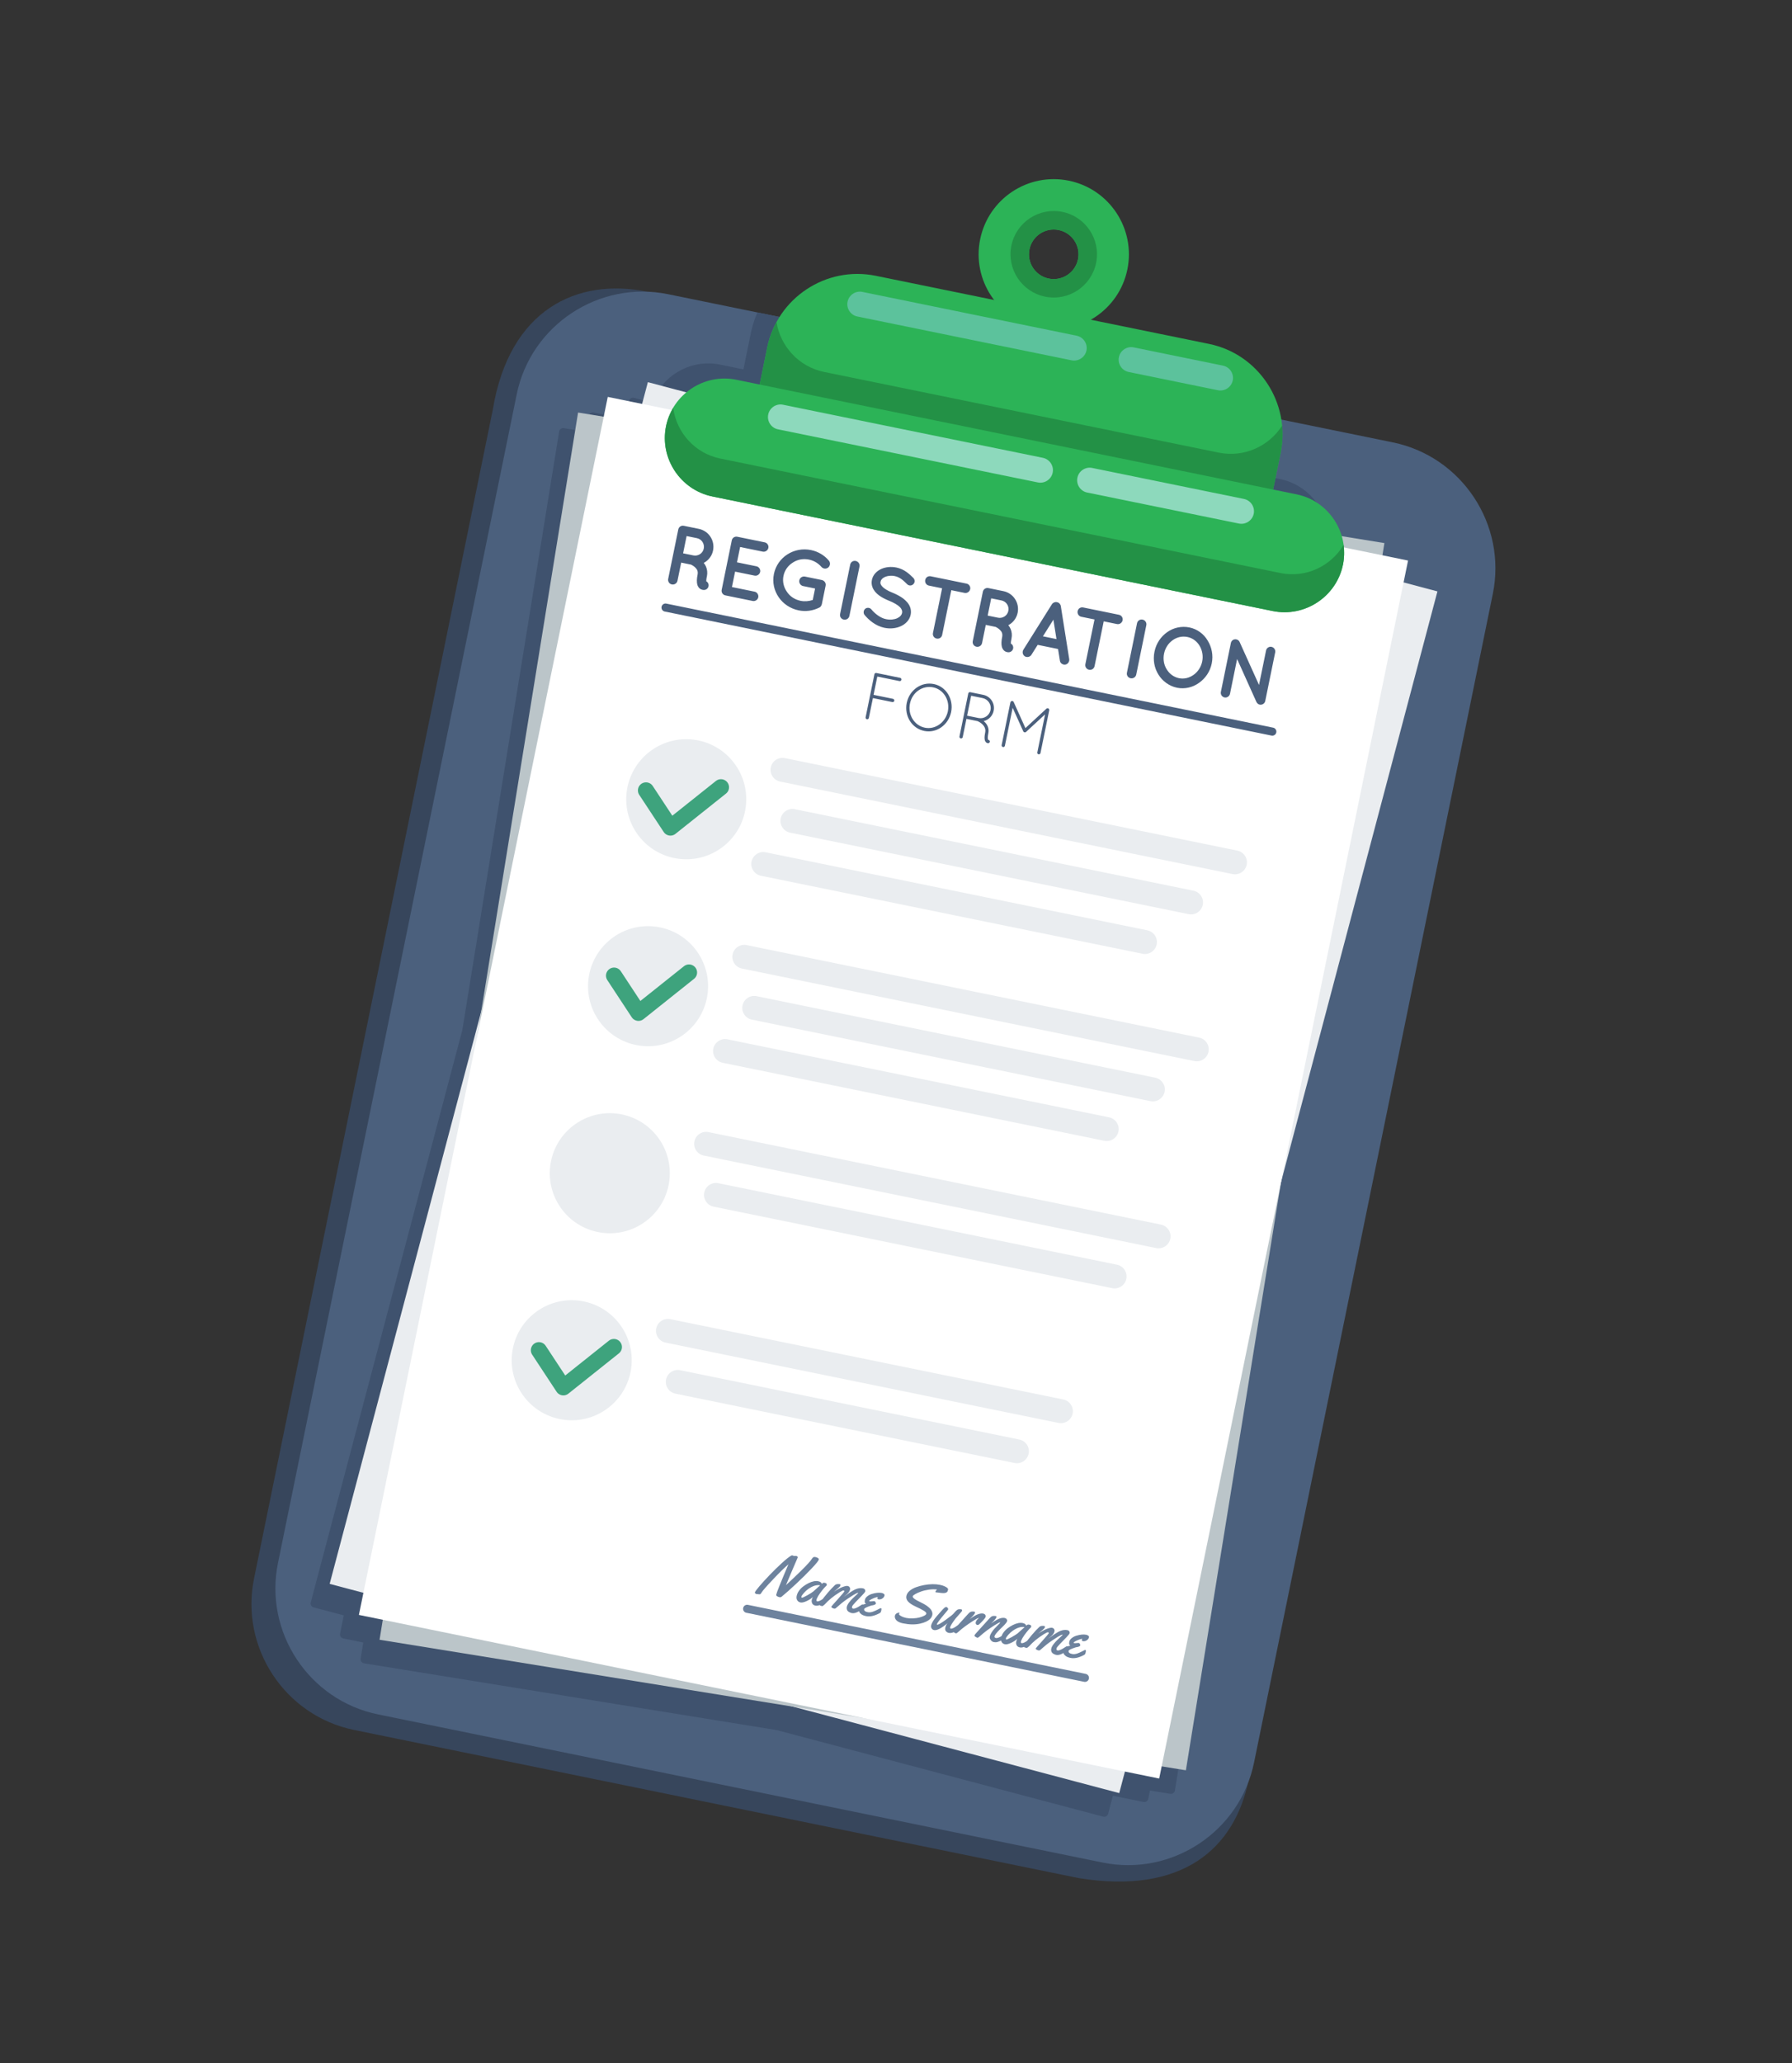 <svg width="391" height="450" viewBox="0 0 391 450" fill="none" xmlns="http://www.w3.org/2000/svg">
<rect x="0" y="0" width="391" height="450" fill="#333333" stroke="none"/>
<g clip-path="url(#clip0)">
<path d="M235.366 409.638L77.259 377.323C62.164 374.239 52.342 359.364 55.431 344.281L107.519 89.392C111.125 67.369 126.062 60.535 141.157 63.619L298.679 99.874C313.774 102.958 323.595 117.833 320.506 132.916L272.471 388.14C269.387 403.235 258.008 413.288 235.366 409.638Z" fill="#37465C"/>
<path d="M240.591 406.245L82.485 373.93C67.39 370.846 57.568 355.972 60.657 340.888L112.744 85.999C115.829 70.904 130.703 61.082 145.786 64.171L303.893 96.486C318.988 99.57 328.81 114.445 325.721 129.528L273.629 384.406C270.553 399.504 255.678 409.326 240.591 406.245Z" fill="#4B607D"/>
<path d="M276.751 130.231C279.762 130.225 282.634 129.163 284.898 127.329C285.551 126.806 286.143 126.22 286.691 125.578C287.231 124.933 287.713 124.244 288.123 123.498C288.742 122.381 289.199 121.149 289.468 119.84C289.553 119.447 289.61 119.051 289.648 118.657C289.672 118.458 289.68 118.252 289.689 118.045C289.7 117.879 289.714 117.704 289.717 117.534C289.724 117.26 289.72 116.992 289.707 116.72C289.701 116.642 289.695 116.563 289.698 116.488C289.357 110.76 285.219 105.704 279.351 104.502L274.245 103.46L275.901 95.368C275.989 94.919 276.063 94.483 276.121 94.04C276.136 93.932 276.149 93.832 276.164 93.725C276.218 93.29 276.261 92.86 276.276 92.428C276.279 92.42 276.279 92.42 276.275 92.408C276.3 91.952 276.3 91.485 276.294 91.035C276.293 90.968 276.288 90.909 276.287 90.842C276.287 90.842 276.287 90.842 276.29 90.834L165.284 68.153C165.284 68.153 165.284 68.153 165.28 68.161C165.257 68.218 165.222 68.28 165.199 68.337C165.009 68.755 164.835 69.179 164.678 69.609C164.675 69.618 164.675 69.618 164.671 69.626C164.524 70.032 164.393 70.445 164.27 70.861C164.238 70.962 164.215 71.067 164.183 71.168C164.065 71.596 163.952 72.035 163.866 72.476L162.211 80.568L157.106 79.525C151.23 78.32 145.439 81.348 142.878 86.489C142.84 86.559 142.81 86.632 142.771 86.702C142.652 86.948 142.543 87.19 142.44 87.442C142.376 87.597 142.318 87.764 142.263 87.922C142.194 88.113 142.125 88.304 142.065 88.498C141.947 88.879 141.849 89.257 141.764 89.651C141.317 91.838 141.453 94.017 142.07 96.022C143.054 99.224 145.254 101.991 148.235 103.639C149.353 104.259 150.585 104.715 151.893 104.984L274.135 129.969C275.014 130.148 275.885 130.229 276.751 130.231Z" fill="#3F526E"/>
<path d="M256.353 390.531L277.071 262.478L277.148 262.081L311.212 133.501C311.274 133.279 311.24 133.037 311.122 132.836C311.004 132.635 310.815 132.492 310.585 132.426L303.997 130.681L304.807 126.7C304.906 126.226 304.594 125.756 304.12 125.657L299.36 124.68L299.658 122.859C299.695 122.627 299.638 122.394 299.506 122.207C299.373 122.019 299.166 121.896 298.929 121.847L234.545 111.432L220.698 108.601L138.323 86.776C137.851 86.65 137.374 86.931 137.248 87.403L136.212 91.33L129.533 89.967C129.305 89.921 129.067 89.967 128.871 90.096C128.676 90.225 128.536 90.425 128.49 90.654L127.774 94.15L123.013 93.382C122.781 93.344 122.548 93.401 122.357 93.542C122.166 93.683 122.035 93.887 122.001 94.111L100.878 224.664L67.799 349.515C67.672 349.987 67.958 350.475 68.425 350.59L75.014 352.335L74.203 356.316C74.104 356.79 74.408 357.257 74.89 357.359L79.257 358.251L78.689 361.779C78.625 362.191 78.856 362.581 79.222 362.731C79.288 362.758 79.348 362.773 79.42 362.783L169.468 377.352L240.71 396.23C241.182 396.356 241.659 396.075 241.785 395.604L242.825 391.668L249.503 393.031C249.977 393.13 250.444 392.826 250.546 392.344L250.916 390.534L255.353 391.255C255.825 391.334 256.274 391.004 256.353 390.531Z" fill="#3F526E"/>
<path d="M313.637 128.99L141.358 83.355L71.928 345.461L244.207 391.096L313.637 128.99Z" fill="#EAEDF0"/>
<path d="M302.066 118.452L126.132 89.981L82.816 357.648L258.75 386.119L302.066 118.452Z" fill="#BBC5C9"/>
<path d="M307.226 122.261L132.61 86.569L78.308 352.23L252.923 387.922L307.226 122.261Z" fill="white"/>
<path d="M148.09 187.314C155.264 188.221 161.816 183.141 162.723 175.966C163.631 168.791 158.55 162.24 151.375 161.332C144.201 160.425 137.649 165.506 136.742 172.68C135.834 179.855 140.915 186.406 148.09 187.314Z" fill="#EAEDF0"/>
<path d="M259.356 199.385L172.374 181.606C170.969 181.316 170.05 179.931 170.34 178.526C170.629 177.121 172.014 176.203 173.419 176.492L260.401 194.272C261.806 194.561 262.725 195.946 262.435 197.351C262.146 198.756 260.761 199.674 259.356 199.385Z" fill="#EAEDF0"/>
<path d="M268.942 190.645L170.212 170.466C168.807 170.177 167.888 168.792 168.178 167.387C168.467 165.982 169.852 165.064 171.257 165.353L269.987 185.532C271.392 185.821 272.31 187.207 272.021 188.611C271.732 190.016 270.346 190.935 268.942 190.645Z" fill="#EAEDF0"/>
<path d="M249.298 208.026L166.012 191.008C164.607 190.718 163.689 189.333 163.978 187.928C164.268 186.523 165.653 185.605 167.058 185.895L250.343 202.913C251.748 203.202 252.667 204.588 252.377 205.992C252.084 207.406 250.703 208.316 249.298 208.026Z" fill="#EAEDF0"/>
<path d="M139.757 228.09C146.931 228.998 153.483 223.918 154.391 216.744C155.299 209.57 150.219 203.018 143.045 202.11C135.871 201.202 129.319 206.281 128.411 213.456C127.503 220.63 132.582 227.182 139.757 228.09Z" fill="#EAEDF0"/>
<path d="M251.023 240.171L164.041 222.391C162.636 222.102 161.717 220.717 162.007 219.312C162.296 217.907 163.681 216.989 165.086 217.278L252.068 235.058C253.473 235.347 254.392 236.732 254.102 238.137C253.813 239.542 252.428 240.46 251.023 240.171Z" fill="#EAEDF0"/>
<path d="M260.608 231.431L161.878 211.252C160.473 210.963 159.554 209.577 159.844 208.173C160.133 206.768 161.518 205.849 162.923 206.139L261.653 226.318C263.058 226.607 263.977 227.992 263.687 229.397C263.398 230.802 262.013 231.721 260.608 231.431Z" fill="#EAEDF0"/>
<path d="M240.96 248.82L157.674 231.802C156.269 231.512 155.351 230.127 155.641 228.722C155.93 227.317 157.315 226.399 158.72 226.688L242.005 243.707C243.41 243.996 244.329 245.381 244.039 246.786C243.75 248.191 242.368 249.101 240.96 248.82Z" fill="#EAEDF0"/>
<path d="M130.229 268.678C137.29 270.238 144.279 265.779 145.84 258.717C147.4 251.656 142.94 244.667 135.879 243.107C128.818 241.546 121.829 246.006 120.269 253.067C118.708 260.128 123.168 267.117 130.229 268.678Z" fill="#EAEDF0"/>
<path d="M242.676 280.961L155.694 263.182C154.289 262.893 153.371 261.507 153.66 260.103C153.949 258.698 155.335 257.779 156.739 258.069L243.722 275.848C245.127 276.138 246.045 277.523 245.756 278.928C245.474 280.336 244.093 281.246 242.676 280.961Z" fill="#EAEDF0"/>
<path d="M252.274 272.217L153.544 252.038C152.139 251.748 151.22 250.363 151.51 248.958C151.799 247.554 153.184 246.635 154.589 246.925L253.319 267.104C254.724 267.393 255.643 268.778 255.353 270.183C255.064 271.588 253.679 272.506 252.274 272.217Z" fill="#EAEDF0"/>
<path d="M121.827 309.448C128.877 311.058 135.898 306.649 137.508 299.599C139.119 292.548 134.709 285.528 127.659 283.917C120.609 282.307 113.588 286.716 111.978 293.767C110.367 300.817 114.777 307.837 121.827 309.448Z" fill="#EAEDF0"/>
<path d="M221.365 319.092L147.359 303.968C145.954 303.678 145.035 302.293 145.325 300.888C145.614 299.483 146.999 298.565 148.404 298.855L222.41 313.979C223.815 314.269 224.734 315.654 224.444 317.059C224.155 318.464 222.77 319.382 221.365 319.092Z" fill="#EAEDF0"/>
<path d="M230.959 310.356L145.213 292.835C143.808 292.546 142.89 291.161 143.179 289.756C143.469 288.351 144.854 287.432 146.259 287.722L232.005 305.243C233.409 305.532 234.328 306.917 234.038 308.322C233.749 309.727 232.364 310.645 230.959 310.356Z" fill="#EAEDF0"/>
<path d="M233.205 39.408C224.331 37.594 215.677 43.316 213.863 52.19C212.049 61.064 217.771 69.719 226.645 71.532C235.519 73.346 244.174 67.624 245.987 58.75C247.793 49.873 242.071 41.218 233.205 39.408ZM228.834 60.765C225.908 60.167 224.021 57.31 224.619 54.384C225.217 51.458 228.074 49.571 231 50.169C233.926 50.767 235.813 53.624 235.215 56.55C234.617 59.476 231.76 61.362 228.834 60.765Z" fill="#2CB357"/>
<path d="M231.809 46.215C226.704 45.173 221.719 48.465 220.677 53.57C219.635 58.675 222.926 63.66 228.031 64.702C233.137 65.744 238.121 62.452 239.163 57.347C240.206 52.242 236.914 47.258 231.809 46.215ZM228.834 60.765C225.908 60.167 224.021 57.309 224.619 54.384C225.217 51.458 228.074 49.571 231 50.169C233.926 50.767 235.812 53.624 235.215 56.55C234.617 59.476 231.76 61.362 228.834 60.765Z" fill="#239146"/>
<path d="M260.204 126.809L174.073 109.207C166.948 107.747 162.315 100.738 163.766 93.61L167.407 75.782C169.613 64.974 180.259 57.944 191.067 60.15L263.801 75.011C274.609 77.216 281.639 87.863 279.433 98.671L275.797 116.511C274.341 123.627 267.32 128.265 260.204 126.809Z" fill="#2CB357"/>
<path d="M265.938 98.727L179.815 81.127C174.296 80.002 170.289 75.534 169.426 70.267C168.506 71.957 167.815 73.807 167.412 75.794L163.77 93.622C162.311 100.746 166.953 107.759 174.077 109.218L260.2 126.817C267.325 128.277 274.337 123.635 275.797 116.511L279.438 98.683C279.838 96.704 279.931 94.733 279.755 92.814C276.901 97.32 271.456 99.852 265.938 98.727Z" fill="#239146"/>
<path d="M277.695 133.274L155.453 108.289C148.45 106.86 143.896 99.959 145.324 92.955C146.753 85.952 153.654 81.398 160.658 82.826L282.896 107.82C289.899 109.249 294.454 116.149 293.025 123.153C291.591 130.145 284.69 134.699 277.695 133.274Z" fill="#2CB357"/>
<path d="M226.451 105.224L169.751 93.642C168.274 93.342 167.311 91.881 167.619 90.408C167.919 88.931 169.379 87.967 170.853 88.275L227.552 99.858C229.029 100.158 229.993 101.618 229.685 103.092C229.385 104.569 227.927 105.524 226.451 105.224Z" fill="#8DD9BC"/>
<path d="M270.319 114.192L237.212 107.429C235.735 107.13 234.771 105.669 235.079 104.195C235.379 102.719 236.84 101.755 238.313 102.063L271.421 108.826C272.898 109.126 273.861 110.586 273.553 112.06C273.245 113.533 271.796 114.492 270.319 114.192Z" fill="#8DD9BC"/>
<path d="M233.819 78.591L187.069 69.034C185.592 68.734 184.628 67.274 184.936 65.8C185.236 64.323 186.697 63.36 188.17 63.668L234.921 73.225C236.397 73.525 237.361 74.986 237.053 76.459C236.748 77.924 235.296 78.891 233.819 78.591Z" fill="#5CC29C"/>
<path d="M265.739 85.116L246.269 81.136C244.792 80.836 243.829 79.375 244.137 77.902C244.437 76.425 245.897 75.461 247.371 75.769L266.841 79.749C268.318 80.049 269.281 81.51 268.973 82.983C268.669 84.449 267.216 85.415 265.739 85.116Z" fill="#5CC29C"/>
<path d="M293.156 118.855C290.406 123.481 284.934 126.125 279.383 124.986L157.147 100.013C151.596 98.874 147.592 94.302 146.882 88.965C146.167 90.177 145.623 91.506 145.325 92.955C143.896 99.959 148.454 106.852 155.454 108.289L277.695 133.274C284.699 134.703 291.592 130.145 293.029 123.145C293.318 121.692 293.345 120.256 293.156 118.855Z" fill="#239146"/>
<path d="M154.097 126.779C154.098 126.589 154.114 126.23 154.245 125.686C154.401 124.919 154.302 124.194 154.045 123.59C153.918 123.278 153.744 123.014 153.544 122.783C154.57 122.232 155.335 121.284 155.581 120.078C156.025 117.904 154.648 115.796 152.474 115.351L149.222 114.686C149.204 114.683 149.204 114.683 149.204 114.683C148.638 114.567 148.11 114.916 147.994 115.482L145.791 126.261C145.679 126.809 146.024 127.355 146.59 127.471C147.157 127.587 147.707 127.224 147.819 126.675L148.629 122.711L150.785 123.152C150.942 123.222 151.387 123.465 151.718 123.799C151.908 123.99 152.089 124.218 152.158 124.441C152.245 124.668 152.269 124.921 152.217 125.272C152.011 126.276 152.005 126.96 152.152 127.542C152.246 127.828 152.398 128.106 152.606 128.301C152.828 128.518 153.095 128.61 153.278 128.648C153.296 128.652 153.296 128.652 153.296 128.652C153.478 128.689 153.632 128.682 153.709 128.679C154.276 128.604 154.684 128.098 154.61 127.531C154.564 127.198 154.371 126.93 154.097 126.779ZM151.291 121.142L149.043 120.683L149.813 116.92L152.06 117.379C153.101 117.592 153.77 118.604 153.553 119.664C153.344 120.687 152.332 121.355 151.291 121.142ZM158.264 129.857L158.286 129.843C158.286 129.843 158.282 129.861 158.319 129.869L164.238 131.079C164.768 131.187 165.336 130.827 165.448 130.279C165.564 129.713 165.183 129.159 164.653 129.051L159.702 128.039L160.389 124.677L164.646 125.547C165.194 125.659 165.744 125.296 165.86 124.729C165.968 124.2 165.608 123.631 165.06 123.519L160.803 122.649L161.487 119.306L166.438 120.318C166.968 120.426 167.536 120.067 167.652 119.5C167.767 118.934 167.382 118.398 166.852 118.29L160.933 117.08C160.896 117.073 160.896 117.073 160.896 117.073L160.878 117.069C160.312 116.953 159.784 117.302 159.668 117.868L157.465 128.647C157.353 129.195 157.698 129.742 158.264 129.857ZM174.264 133.128C175.817 133.445 177.368 133.21 178.702 132.55C178.911 132.46 179.051 132.336 179.139 132.183L179.143 132.165C179.169 132.132 179.172 132.114 179.198 132.081C179.239 131.975 179.29 131.909 179.316 131.781L180.142 127.744C180.261 127.159 179.876 126.624 179.291 126.504C179.291 126.504 179.291 126.504 179.273 126.501C179.273 126.501 179.273 126.501 179.255 126.497L175.656 125.761C175.089 125.645 174.525 125.987 174.405 126.571C174.289 127.138 174.667 127.71 175.234 127.826L177.846 128.36L177.334 130.862C176.518 131.133 175.603 131.232 174.69 131.045C173.374 130.776 172.324 130.048 171.674 129.039C170.983 128.042 170.699 126.823 170.946 125.617C171.2 124.375 171.939 123.365 172.966 122.718C173.96 122.046 175.212 121.788 176.527 122.057C177.623 122.281 178.549 122.87 179.212 123.633C179.594 124.092 180.288 124.139 180.725 123.771C181.166 123.385 181.231 122.695 180.827 122.25C179.877 121.124 178.506 120.291 176.953 119.974C173.244 119.216 169.614 121.519 168.863 125.191C168.116 128.845 170.555 132.37 174.264 133.128ZM183.302 133.928C183.186 134.495 183.535 135.023 184.101 135.139C184.649 135.251 185.214 134.909 185.33 134.343L187.533 123.564C187.649 122.998 187.263 122.462 186.715 122.35C186.149 122.234 185.621 122.583 185.505 123.15L183.302 133.928ZM188.656 134.147C189.529 135.182 190.99 136.509 192.96 136.93C194.257 137.195 195.523 137.054 196.552 136.58C197.6 136.109 198.463 135.238 198.702 134.069C198.818 133.503 198.766 132.921 198.581 132.427C198.299 131.665 197.739 131.055 197.064 130.537C196.404 130.04 195.594 129.627 194.7 129.254L194.663 129.247C193.714 128.862 192.952 128.402 192.544 127.976C192.34 127.763 192.209 127.565 192.148 127.4C192.086 127.235 192.08 127.082 192.125 126.863C192.203 126.479 192.486 126.118 193.054 125.854C193.622 125.589 194.405 125.483 195.227 125.651C196.342 125.878 197.125 126.61 197.93 127.421C198.308 127.803 198.919 127.795 199.283 127.412C199.661 127.052 199.653 126.441 199.292 126.063C198.484 125.269 197.362 124.146 195.608 123.787C194.421 123.544 193.235 123.664 192.25 124.109C191.282 124.559 190.467 125.382 190.243 126.478C190.131 127.026 190.172 127.567 190.357 128.062C190.628 128.784 191.138 129.364 191.765 129.834C192.392 130.305 193.151 130.689 193.976 131.028L194.012 131.036C195.049 131.457 195.881 131.951 196.34 132.406C196.576 132.645 196.703 132.861 196.776 133.066C196.848 133.271 196.869 133.447 196.821 133.685C196.727 134.141 196.396 134.549 195.766 134.839C195.136 135.129 194.258 135.235 193.344 135.049C192.043 134.802 190.812 133.751 190.142 132.929C189.808 132.518 189.194 132.449 188.783 132.784C188.39 133.122 188.321 133.736 188.656 134.147ZM211.685 128.501C211.801 127.935 211.434 127.403 210.886 127.291L203.085 125.696C202.519 125.58 201.99 125.929 201.875 126.496C201.763 127.044 202.104 127.608 202.67 127.724L205.557 128.314L203.563 138.07C203.447 138.636 203.814 139.168 204.362 139.28C204.929 139.396 205.457 139.047 205.572 138.481L207.567 128.725L210.471 129.319C211.019 129.431 211.573 129.049 211.685 128.501ZM220.555 140.363C220.556 140.173 220.572 139.815 220.702 139.27C220.859 138.503 220.76 137.778 220.503 137.174C220.376 136.863 220.202 136.599 220.002 136.367C221.028 135.816 221.793 134.868 222.039 133.662C222.483 131.488 221.106 129.38 218.932 128.935L215.68 128.271C215.662 128.267 215.662 128.267 215.662 128.267C215.096 128.151 214.568 128.5 214.452 129.066L212.249 139.845C212.137 140.393 212.482 140.94 213.048 141.055C213.614 141.171 214.165 140.808 214.277 140.26L215.087 136.295L217.243 136.736C217.4 136.806 217.845 137.049 218.176 137.384C218.366 137.575 218.547 137.802 218.616 138.025C218.703 138.253 218.727 138.505 218.675 138.856C218.469 139.861 218.463 140.544 218.61 141.127C218.704 141.412 218.856 141.691 219.064 141.885C219.286 142.102 219.553 142.195 219.735 142.232C219.754 142.236 219.754 142.236 219.754 142.236C219.936 142.273 220.09 142.266 220.167 142.263C220.734 142.189 221.142 141.682 221.068 141.115C221.022 140.782 220.829 140.514 220.555 140.363ZM217.749 134.727L215.501 134.267L216.271 130.504L218.518 130.963C219.559 131.176 220.228 132.188 220.011 133.248C219.802 134.271 218.79 134.94 217.749 134.727ZM231.265 144.113C231.329 144.545 231.665 144.861 232.066 144.943C232.194 144.969 232.326 144.977 232.425 144.959C232.996 144.866 233.371 144.334 233.296 143.767L231.459 132.181C231.376 131.745 231.045 131.411 230.621 131.344C230.223 131.243 229.769 131.417 229.522 131.785L223.285 141.72C222.994 142.213 223.13 142.85 223.619 143.159C223.721 143.218 223.827 143.259 223.955 143.285C224.357 143.367 224.789 143.208 225.036 142.84L226.416 140.648L230.856 141.555L231.265 144.113ZM227.558 138.787L229.84 135.162L230.517 139.392L227.558 138.787ZM244.941 135.298C245.057 134.732 244.69 134.2 244.142 134.088L236.341 132.494C235.774 132.378 235.246 132.727 235.13 133.293C235.018 133.841 235.36 134.406 235.926 134.522L238.813 135.112L236.819 144.867C236.703 145.434 237.07 145.966 237.618 146.078C238.184 146.193 238.712 145.845 238.828 145.278L240.822 135.522L243.727 136.116C244.275 136.228 244.829 135.847 244.941 135.298ZM245.888 146.721C245.772 147.288 246.121 147.816 246.688 147.931C247.236 148.044 247.8 147.702 247.916 147.136L250.119 136.357C250.235 135.791 249.85 135.255 249.302 135.143C248.735 135.027 248.207 135.376 248.091 135.942L245.888 146.721ZM259.528 136.853C257.774 136.494 256.014 136.915 254.653 137.893C253.274 138.867 252.269 140.336 251.899 142.145C251.53 143.954 251.873 145.718 252.763 147.137C253.635 148.552 255.086 149.648 256.84 150.007C258.52 150.35 260.285 149.911 261.605 148.944C262.981 147.988 264.026 146.508 264.395 144.699C264.765 142.891 264.381 141.137 263.495 139.7C262.664 138.274 261.209 137.196 259.528 136.853ZM260.421 147.199C259.485 147.864 258.361 148.148 257.265 147.924C256.096 147.685 255.174 146.983 254.574 146.004C253.968 145.061 253.728 143.813 253.982 142.571C254.236 141.328 254.946 140.275 255.878 139.628C256.813 138.962 257.933 138.696 259.103 138.935C260.199 139.159 261.125 139.844 261.724 140.823C262.309 141.78 262.567 143.031 262.313 144.274C262.059 145.516 261.33 146.566 260.421 147.199ZM269.926 143.736L274.114 153.043C274.125 153.083 274.154 153.127 274.183 153.171C274.321 153.428 274.565 153.63 274.857 153.69C275.406 153.802 275.956 153.438 276.068 152.89L278.237 142.276C278.346 141.746 277.982 141.196 277.434 141.084C276.886 140.972 276.354 141.339 276.246 141.869L274.707 149.396L270.476 140.023C270.255 139.521 269.652 139.303 269.132 139.52C268.817 139.665 268.604 139.964 268.558 140.278C268.555 140.296 268.555 140.296 268.555 140.296L266.385 150.911C266.273 151.459 266.618 152.005 267.184 152.121C267.714 152.229 268.264 151.866 268.376 151.318L269.926 143.736Z" fill="#4B607D"/>
<path d="M188.87 156.451C188.831 156.638 188.957 156.829 189.145 156.867C189.346 156.909 189.537 156.783 189.575 156.595L190.462 152.259L194.697 153.125C194.899 153.166 195.09 153.04 195.128 152.853C195.169 152.651 195.043 152.46 194.841 152.419L190.606 151.553L191.422 147.563L196.262 148.552C196.449 148.591 196.64 148.465 196.681 148.263C196.72 148.076 196.594 147.885 196.406 147.846L191.249 146.792L191.191 146.781C191.001 146.757 190.828 146.871 190.789 147.059L188.87 156.451ZM197.838 153.317C197.276 156.143 198.94 158.869 201.662 159.426C204.356 159.977 206.942 158.119 207.533 155.298C208.096 152.472 206.447 149.749 203.753 149.198C201.03 148.642 198.43 150.496 197.838 153.317ZM198.544 153.461C199.054 150.969 201.315 149.45 203.606 149.918C205.824 150.372 207.308 152.656 206.813 155.151C206.295 157.612 204.025 159.174 201.806 158.72C199.516 158.252 198.041 155.924 198.544 153.461ZM214.892 161.485C214.986 161.834 215.259 162.04 215.446 162.078L215.475 162.084C215.562 162.102 215.636 162.102 215.651 162.105C215.853 162.072 215.981 161.888 215.976 161.691C215.95 161.521 215.795 161.399 215.634 161.381C215.622 161.364 215.562 161.292 215.54 161.107C215.512 160.876 215.528 160.504 215.649 159.914C215.881 158.776 215.34 157.9 214.754 157.39C214.702 157.349 214.662 157.326 214.625 157.288C215.698 157.027 216.579 156.172 216.814 155.019C217.141 153.42 216.121 151.876 214.536 151.552L211.727 150.978L211.684 150.969L211.655 150.963C211.479 150.943 211.303 151.072 211.268 151.244L209.348 160.637C209.309 160.824 209.436 161.015 209.623 161.053C209.825 161.094 210.015 160.968 210.054 160.781L210.869 156.791L213.318 157.291C213.333 157.294 213.344 157.312 213.384 157.335C213.566 157.402 214.066 157.669 214.448 158.078C214.827 158.5 215.107 159.038 214.957 159.772C214.783 160.622 214.787 161.118 214.892 161.485ZM216.123 154.878C215.881 156.059 214.733 156.83 213.56 156.62L213.431 156.594L211.011 156.099L211.9 151.749L214.392 152.258C215.588 152.503 216.37 153.668 216.123 154.878ZM226.332 164.108C226.294 164.296 226.405 164.484 226.607 164.525C226.794 164.563 226.985 164.437 227.023 164.25L228.931 154.915C228.943 154.857 228.929 154.779 228.912 154.716C228.892 154.667 228.869 154.632 228.835 154.58C228.697 154.447 228.461 154.429 228.327 154.566L223.739 158.806L221.168 153.103C221.085 152.921 220.875 152.848 220.696 152.916C220.678 152.928 220.664 152.925 220.661 152.939C220.563 152.979 220.485 153.068 220.461 153.184L218.553 162.518C218.515 162.706 218.641 162.896 218.842 162.938C219.03 162.976 219.221 162.85 219.259 162.663L220.952 154.379L223.266 159.505C223.314 159.635 223.406 159.699 223.536 159.725L223.565 159.731C223.666 159.752 223.79 159.732 223.885 159.631L228.028 155.811L226.332 164.108Z" fill="#4B607D"/>
<path d="M145.212 132.518L277.612 159.575" stroke="#4B607D" stroke-width="1.762" stroke-miterlimit="10" stroke-linecap="round" stroke-linejoin="round"/>
<path d="M236.725 365.959L163.016 350.899" stroke="#6E839E" stroke-width="1.762" stroke-miterlimit="10" stroke-linecap="round" stroke-linejoin="round"/>
<path d="M173.21 339.369L173.707 339.362C173.829 339.386 173.921 339.432 173.984 339.5C174.047 339.567 174.074 339.624 174.064 339.672C174.055 339.715 174.031 339.778 173.992 339.861C173.952 339.943 173.603 340.753 172.945 342.292C172.287 343.83 171.802 344.979 171.488 345.737C172.431 344.886 173.545 343.827 174.83 342.562C176.115 341.296 176.889 340.439 177.152 339.991C177.235 339.85 177.327 339.747 177.426 339.681C177.525 339.615 177.609 339.583 177.677 339.583C177.745 339.579 177.847 339.591 177.981 339.618C178.116 339.646 178.268 339.708 178.438 339.806C178.613 339.901 178.687 340.016 178.659 340.15C178.607 340.406 178.076 341.066 177.068 342.131C176.059 343.195 174.926 344.313 173.669 345.485C172.417 346.657 171.381 347.576 170.563 348.241C170.416 348.36 170.259 348.402 170.089 348.368C169.924 348.334 169.754 348.27 169.579 348.175C169.409 348.077 169.34 347.954 169.37 347.807C169.467 347.329 170.355 345.121 172.033 341.183C171.127 341.965 169.992 343.081 168.629 344.529C167.211 346.025 166.391 346.965 166.167 347.349C166.039 347.58 165.921 347.705 165.813 347.724C165.737 347.74 165.66 347.74 165.582 347.724L165.056 347.678C164.956 347.657 164.871 347.611 164.8 347.537C164.724 347.463 164.693 347.396 164.705 347.335C164.741 347.161 165.086 346.691 165.74 345.925C166.398 345.16 167.149 344.337 167.994 343.457C168.844 342.572 169.716 341.722 170.611 340.906C171.506 340.089 172.178 339.555 172.627 339.304C172.719 339.25 172.815 339.234 172.915 339.254L173.21 339.369ZM179.967 345.232C180.297 345.3 180.439 345.446 180.392 345.672C180.368 345.794 180.321 345.877 180.253 345.922C180.185 345.967 180.025 346.131 179.773 346.414C179.526 346.693 179.239 347.059 178.911 347.512C178.588 347.962 178.359 348.356 178.222 348.694C178.2 348.735 178.181 348.794 178.165 348.872C178.116 349.111 178.157 349.243 178.287 349.27C178.417 349.297 178.584 349.267 178.787 349.182C178.99 349.093 179.176 348.993 179.343 348.882C179.511 348.768 179.675 348.65 179.836 348.529C180 348.409 180.098 348.34 180.128 348.324C180.159 348.308 180.2 348.305 180.252 348.315C180.335 348.332 180.372 348.405 180.363 348.535C180.355 348.664 180.337 348.796 180.31 348.931C180.282 349.065 180.25 349.156 180.213 349.203C180.037 349.424 179.698 349.665 179.198 349.924C178.702 350.184 178.278 350.279 177.926 350.207C177.579 350.136 177.345 349.977 177.223 349.731C177.102 349.484 177.067 349.233 177.119 348.977C177.173 348.717 177.263 348.498 177.389 348.32C176.933 348.715 176.438 349.028 175.903 349.257C175.372 349.488 174.959 349.573 174.664 349.513C174.368 349.452 174.146 349.314 173.995 349.098C173.802 348.828 173.745 348.498 173.825 348.107C173.906 347.712 174.073 347.335 174.328 346.976C174.587 346.613 174.893 346.298 175.246 346.031C175.6 345.76 175.976 345.524 176.374 345.325C177.21 344.908 177.931 344.762 178.539 344.886C178.773 344.934 178.956 345.012 179.088 345.121C179.219 345.229 179.293 345.346 179.308 345.471C179.444 345.336 179.551 345.256 179.628 345.231C179.711 345.203 179.824 345.203 179.967 345.232ZM178.953 345.778C178.211 345.626 177.359 345.882 176.396 346.544C176.054 346.781 175.721 347.082 175.398 347.445C175.079 347.81 174.905 348.068 174.874 348.22C174.843 348.372 174.87 348.456 174.957 348.474C175.079 348.499 175.466 348.329 176.119 347.966C176.773 347.597 177.214 347.319 177.443 347.131C177.694 346.92 178.197 346.469 178.953 345.778ZM179.41 350.313L179.094 350.235L178.976 350.211C178.936 350.189 178.895 350.154 178.856 350.105C178.812 350.055 178.778 350.019 178.756 349.997C178.733 349.974 178.726 349.941 178.735 349.897C178.745 349.85 178.779 349.773 178.837 349.667C180.063 347.978 181.186 346.657 182.204 345.703C182.315 345.599 182.473 345.537 182.676 345.515C182.885 345.49 183.08 345.496 183.262 345.533C183.371 345.555 183.408 345.651 183.373 345.82C183.364 345.868 183.333 345.929 183.281 346.005C183.231 346.076 183.117 346.188 182.941 346.342C182.765 346.496 182.557 346.671 182.319 346.866C182.08 347.061 181.944 347.174 181.911 347.203C182.631 346.708 183.261 346.36 183.799 346.158C184.343 345.953 184.721 345.872 184.934 345.915C185.151 345.96 185.303 346.056 185.39 346.205C185.482 346.351 185.514 346.495 185.485 346.638C185.456 346.777 185.422 346.892 185.38 346.983C185.344 347.071 185.29 347.161 185.216 347.255C185.144 347.344 185.08 347.422 185.026 347.487C184.977 347.55 184.898 347.631 184.787 347.73C184.677 347.825 184.6 347.891 184.557 347.927C184.517 347.964 184.433 348.033 184.304 348.133C184.18 348.234 184.112 348.29 184.1 348.302C184.247 348.205 184.453 348.06 184.719 347.865C184.984 347.671 185.207 347.509 185.388 347.378C185.572 347.249 185.798 347.107 186.065 346.954C186.332 346.796 186.576 346.674 186.797 346.588C187.326 346.389 187.832 346.338 188.313 346.437C188.478 346.47 188.606 346.551 188.698 346.678C188.789 346.805 188.82 346.943 188.79 347.09C188.761 347.233 188.514 347.545 188.05 348.024C187.587 348.499 187.122 348.978 186.657 349.462C186.197 349.942 185.953 350.254 185.924 350.397C185.883 350.597 185.895 350.724 185.961 350.778C186.028 350.827 186.114 350.859 186.22 350.871C186.326 350.884 186.485 350.846 186.697 350.759C186.914 350.672 187.11 350.576 187.285 350.472C187.568 350.304 187.832 350.138 188.078 349.976C188.129 349.946 188.181 349.936 188.233 349.947C188.316 349.964 188.353 350.037 188.344 350.166C188.336 350.296 188.318 350.428 188.291 350.562C188.263 350.697 188.231 350.787 188.194 350.834C188.019 351.051 187.68 351.292 187.179 351.556C186.677 351.819 186.229 351.911 185.834 351.83C185.786 351.82 185.752 351.811 185.731 351.802C185.293 351.667 185.008 351.482 184.875 351.247C184.747 351.009 184.712 350.751 184.769 350.473C184.826 350.195 184.988 349.878 185.255 349.521C185.527 349.165 185.808 348.85 186.099 348.575C186.391 348.3 186.656 348.053 186.895 347.835C187.139 347.614 187.263 347.492 187.268 347.471C187.272 347.449 187.257 347.435 187.222 347.428C187.088 347.4 186.744 347.556 186.191 347.895C185.245 348.475 184.413 349.051 183.695 349.623C183.506 349.774 183.051 350.162 182.331 350.788C182.248 350.862 182.135 350.884 181.992 350.855C181.853 350.826 181.713 350.771 181.571 350.687C181.431 350.6 181.37 350.513 181.387 350.426C181.396 350.383 181.866 349.846 182.795 348.815C183.725 347.78 184.201 347.21 184.223 347.106C184.245 346.998 184.191 346.93 184.061 346.903C183.935 346.878 183.633 347.015 183.156 347.315C181.843 348.141 180.779 349.011 179.964 349.925C179.913 349.978 179.817 350.058 179.678 350.165C179.538 350.272 179.449 350.321 179.41 350.313ZM193.003 347.978C192.944 348.265 192.776 348.493 192.497 348.662C192.223 348.832 191.938 348.887 191.643 348.826C191.547 348.807 191.489 348.772 191.467 348.723C191.447 348.669 191.444 348.605 191.459 348.531C191.474 348.457 191.498 348.387 191.529 348.321C191.362 348.342 191.172 348.386 190.959 348.456C190.746 348.525 190.479 348.638 190.158 348.794C189.836 348.95 189.665 349.08 189.644 349.184C189.637 349.219 189.683 349.246 189.783 349.267C189.887 349.288 190.053 349.286 190.279 349.26C190.507 349.229 190.662 349.223 190.745 349.239C190.831 349.257 190.887 349.273 190.911 349.287C190.961 349.329 191.008 349.409 191.052 349.526C191.097 349.639 191.113 349.726 191.101 349.787C191.089 349.843 191.017 349.908 190.885 349.98C190.753 350.053 190.609 350.1 190.456 350.123C190.303 350.141 190.2 350.159 190.146 350.175C189.126 350.5 188.596 350.758 188.557 350.949C188.488 351.287 188.742 351.516 189.319 351.634C189.688 351.709 190.083 351.668 190.504 351.51C190.862 351.375 191.188 351.231 191.481 351.079C191.78 350.923 191.966 350.827 192.041 350.793C192.12 350.759 192.177 350.746 192.212 350.753C192.325 350.776 192.356 350.914 192.304 351.165C192.253 351.417 192.203 351.581 192.156 351.657C192.11 351.729 192.003 351.809 191.836 351.897C190.753 352.462 189.797 352.66 188.968 352.491C188.525 352.4 188.184 352.267 187.944 352.092C187.503 351.771 187.329 351.383 187.422 350.927C187.545 350.328 188.052 349.959 188.944 349.821C188.794 349.713 188.707 349.598 188.682 349.476C188.658 349.349 188.672 349.159 188.724 348.908C188.776 348.652 188.948 348.407 189.24 348.172C189.537 347.935 189.876 347.76 190.256 347.648C191.104 347.391 191.828 347.325 192.427 347.447C192.57 347.476 192.708 347.541 192.842 347.64C192.975 347.74 193.029 347.853 193.003 347.978ZM196.273 351.855L196.152 352.013C196.127 352.139 196.278 352.296 196.605 352.485C196.938 352.671 197.315 352.807 197.736 352.893C198.161 352.98 198.641 353.012 199.174 352.99C199.708 352.968 200.18 352.904 200.59 352.798C201.005 352.693 201.354 352.565 201.638 352.415C201.926 352.266 202.085 352.118 202.116 351.971C202.154 351.784 201.972 351.566 201.571 351.317C201.17 351.067 200.574 350.763 199.784 350.402C199 350.038 198.444 349.669 198.119 349.295C197.797 348.922 197.679 348.525 197.765 348.104C197.852 347.679 198.087 347.304 198.47 346.98C198.852 346.656 199.317 346.394 199.865 346.194C200.416 345.994 201.005 345.837 201.63 345.72C202.922 345.482 204.078 345.468 205.098 345.676C205.488 345.756 205.826 345.861 206.111 345.992C206.657 346.244 206.907 346.48 206.861 346.701C206.816 346.923 206.766 347.071 206.71 347.145C206.655 347.215 206.612 347.261 206.58 347.281C206.553 347.303 206.517 347.323 206.473 347.341C206.433 347.36 206.403 347.374 206.383 347.384C206.159 347.505 205.616 347.498 204.753 347.362C204.455 347.315 204.291 347.297 204.262 347.309C204.232 347.321 204.207 347.325 204.185 347.321C204.168 347.317 204.149 347.295 204.13 347.255C204.112 347.215 204.11 347.156 204.126 347.078C204.142 347 204.256 346.874 204.468 346.7C203.932 346.623 203.341 346.628 202.694 346.718C202.052 346.808 201.482 346.942 200.984 347.121C200.487 347.295 200.065 347.482 199.716 347.682C199.369 347.878 199.184 348.03 199.162 348.139C199.141 348.243 199.156 348.336 199.206 348.419C199.349 348.652 199.813 348.959 200.598 349.341C201.412 349.738 201.949 350.033 202.208 350.226C202.467 350.419 202.677 350.596 202.839 350.755C203.005 350.916 203.131 351.071 203.218 351.219C203.421 351.577 203.491 351.913 203.427 352.225C203.363 352.537 203.218 352.813 202.993 353.052C202.772 353.292 202.466 353.505 202.076 353.692C201.689 353.879 201.248 354.027 200.751 354.133C199.662 354.376 198.427 354.357 197.047 354.074C196.04 353.869 195.452 353.47 195.284 352.88C195.237 352.73 195.229 352.584 195.258 352.441C195.288 352.293 195.348 352.167 195.437 352.063C195.53 351.96 195.631 351.888 195.739 351.847C195.949 351.768 196.094 351.737 196.172 351.753C196.25 351.769 196.284 351.803 196.273 351.855ZM209.383 354.27C209.466 354.287 209.503 354.36 209.495 354.489C209.486 354.619 209.468 354.751 209.441 354.885C209.413 355.02 209.381 355.11 209.345 355.157C209.169 355.375 208.833 355.615 208.336 355.88C207.839 356.14 207.4 356.231 207.018 356.153C206.784 356.105 206.582 355.989 206.411 355.805C206.24 355.626 206.19 355.36 206.262 355.009C206.334 354.657 206.498 354.331 206.754 354.031C205.401 355.16 204.419 355.663 203.807 355.538C203.564 355.488 203.385 355.361 203.268 355.156C203.156 354.952 203.119 354.759 203.156 354.577C203.194 354.391 203.259 354.205 203.351 354.02C203.444 353.831 203.535 353.664 203.623 353.52C203.716 353.376 203.842 353.201 204.002 352.994C204.166 352.788 204.287 352.638 204.365 352.546C204.443 352.453 204.563 352.315 204.728 352.131C204.897 351.945 205.118 351.694 205.39 351.378C205.667 351.064 205.888 350.836 206.052 350.693C206.222 350.547 206.37 350.487 206.496 350.513C206.623 350.534 206.723 350.607 206.798 350.73C206.872 350.854 206.902 350.948 206.889 351.013C206.876 351.079 206.67 351.342 206.273 351.803C205.096 353.181 204.482 353.998 204.429 354.254C204.416 354.319 204.433 354.357 204.481 354.367C204.689 354.409 205.3 354.064 206.313 353.33C207.327 352.597 207.924 352.118 208.106 351.893C208.289 351.664 208.458 351.474 208.615 351.326C208.777 351.178 208.892 351.091 208.961 351.064C209.172 350.981 209.426 350.965 209.723 351.016C209.771 351.026 209.807 351.036 209.832 351.045C209.858 351.055 209.88 351.098 209.901 351.175C209.921 351.251 209.928 351.309 209.92 351.348C209.856 351.462 209.616 351.749 209.201 352.212C208.79 352.675 208.559 352.937 208.511 353C207.782 353.954 207.385 354.592 207.319 354.913C207.282 355.095 207.333 355.2 207.472 355.229C207.731 355.245 208.076 355.106 208.507 354.81C208.665 354.702 208.82 354.591 208.975 354.478C209.133 354.366 209.23 354.302 209.265 354.286C209.301 354.267 209.34 354.261 209.383 354.27ZM211.579 353.152C212.841 352.198 213.832 351.795 214.552 351.942C214.73 351.979 214.864 352.063 214.955 352.194C215.051 352.322 215.082 352.471 215.047 352.64C215.012 352.81 214.833 353.069 214.508 353.419C214.189 353.765 213.899 354.054 213.639 354.285C213.502 354.402 213.365 354.446 213.226 354.418C213.091 354.39 212.995 354.319 212.937 354.203C212.884 354.088 212.871 353.963 212.898 353.829C212.96 353.529 213.189 353.224 213.588 352.912L213.577 352.896C213.432 352.88 213.018 353.089 212.337 353.524C211.66 353.96 211.077 354.356 210.588 354.713C210.105 355.066 209.567 355.508 208.975 356.038C208.802 356.197 208.668 356.267 208.572 356.247C208.481 356.229 208.366 356.176 208.225 356.088C208.081 355.995 207.997 355.933 207.972 355.901C207.942 355.868 207.934 355.821 207.946 355.76C207.959 355.699 207.99 355.633 208.041 355.562C208.093 355.487 208.181 355.385 208.307 355.257C208.428 355.128 208.616 354.918 208.87 354.626C209.128 354.335 209.525 353.897 210.061 353.31C210.597 352.723 210.918 352.368 211.025 352.245C211.248 351.993 211.425 351.812 211.556 351.703C211.802 351.496 212.157 351.439 212.621 351.534C212.726 351.555 212.764 351.631 212.738 351.761C212.696 351.965 212.429 352.311 211.936 352.798L211.579 353.152ZM216.989 356.91C216.95 357.101 217.06 357.223 217.321 357.276C217.46 357.304 217.648 357.27 217.884 357.174C218.125 357.079 218.347 356.966 218.55 356.835C219.093 356.481 219.395 356.31 219.455 356.322C219.568 356.345 219.591 356.519 219.525 356.845C219.458 357.17 219.311 357.373 219.082 357.453C218.347 357.886 217.798 358.128 217.434 358.181C217.23 358.207 217.013 358.194 216.784 358.143C216.555 358.091 216.348 357.945 216.162 357.704C215.976 357.462 215.912 357.203 215.968 356.925C216.026 356.643 216.165 356.339 216.385 356.013C216.606 355.687 216.817 355.414 217.021 355.194C217.229 354.969 217.481 354.713 217.775 354.425C218.07 354.133 218.232 353.947 218.262 353.867L218.251 353.851C218.106 353.835 217.692 354.045 217.011 354.479C216.334 354.915 215.769 355.299 215.317 355.632C214.865 355.965 214.313 356.419 213.662 356.996C213.48 357.153 213.344 357.223 213.253 357.204C213.162 357.185 213.046 357.132 212.906 357.045C212.762 356.952 212.675 356.889 212.646 356.856C212.616 356.823 212.607 356.78 212.618 356.728C212.628 356.676 212.656 356.616 212.702 356.549C212.748 356.477 212.791 356.42 212.832 356.379C212.868 356.332 212.93 356.263 213.016 356.172C213.103 356.081 213.275 355.888 213.535 355.593C213.799 355.295 214.199 354.852 214.735 354.265C215.271 353.679 215.592 353.324 215.699 353.201C215.922 352.948 216.099 352.767 216.23 352.658C216.476 352.451 216.831 352.395 217.295 352.49C217.4 352.511 217.438 352.587 217.412 352.717C217.37 352.921 217.103 353.266 216.61 353.753L216.253 354.107C217.174 353.428 217.915 353.03 218.477 352.914C218.751 352.857 218.988 352.849 219.187 352.89C219.391 352.931 219.541 353.019 219.636 353.151C219.735 353.284 219.771 353.418 219.743 353.553C219.717 353.683 219.639 353.832 219.51 354C219.381 354.164 219.254 354.31 219.129 354.438C219.008 354.562 218.849 354.72 218.652 354.91C218.455 355.1 218.348 355.205 218.33 355.224C218.314 355.239 218.268 355.284 218.194 355.359C218.125 355.431 218.074 355.483 218.04 355.517C218.006 355.551 217.948 355.611 217.867 355.699C217.787 355.782 217.72 355.852 217.668 355.909C217.62 355.967 217.558 356.038 217.482 356.122C217.411 356.207 217.35 356.28 217.301 356.343C217.257 356.406 217.209 356.475 217.157 356.551C217.065 356.69 217.009 356.81 216.989 356.91ZM224.572 354.35C224.902 354.417 225.044 354.564 224.997 354.79C224.973 354.911 224.926 354.994 224.858 355.039C224.79 355.084 224.63 355.248 224.378 355.531C224.131 355.81 223.844 356.177 223.516 356.63C223.193 357.079 222.964 357.473 222.827 357.811C222.805 357.852 222.786 357.911 222.77 357.99C222.721 358.228 222.762 358.361 222.892 358.388C223.022 358.414 223.189 358.385 223.391 358.3C223.595 358.21 223.781 358.11 223.948 358C224.116 357.885 224.28 357.767 224.441 357.646C224.605 357.526 224.703 357.458 224.733 357.441C224.764 357.425 224.805 357.422 224.857 357.433C224.94 357.45 224.977 357.523 224.968 357.652C224.96 357.782 224.942 357.914 224.915 358.048C224.887 358.183 224.855 358.273 224.818 358.32C224.642 358.542 224.303 358.782 223.803 359.042C223.306 359.302 222.883 359.396 222.531 359.324C222.184 359.253 221.95 359.095 221.828 358.848C221.707 358.602 221.672 358.351 221.724 358.095C221.778 357.834 221.868 357.615 221.994 357.438C221.538 357.833 221.043 358.145 220.507 358.375C219.977 358.605 219.564 358.691 219.268 358.63C218.973 358.57 218.751 358.432 218.6 358.216C218.407 357.945 218.35 357.615 218.43 357.225C218.511 356.83 218.678 356.452 218.933 356.093C219.192 355.73 219.498 355.415 219.851 355.148C220.205 354.877 220.581 354.642 220.979 354.443C221.815 354.026 222.536 353.88 223.144 354.004C223.378 354.052 223.561 354.13 223.693 354.238C223.824 354.346 223.898 354.463 223.913 354.588C224.049 354.453 224.156 354.373 224.233 354.348C224.316 354.32 224.429 354.321 224.572 354.35ZM223.558 354.895C222.816 354.744 221.964 354.999 221.001 355.661C220.659 355.899 220.326 356.199 220.003 356.563C219.684 356.927 219.51 357.185 219.478 357.337C219.447 357.489 219.475 357.574 219.562 357.592C219.684 357.616 220.071 357.447 220.724 357.083C221.378 356.715 221.819 356.437 222.048 356.248C222.299 356.037 222.802 355.586 223.558 354.895ZM224.015 359.431L223.698 359.353L223.581 359.329C223.541 359.307 223.5 359.271 223.461 359.223C223.416 359.173 223.383 359.137 223.361 359.114C223.338 359.091 223.331 359.058 223.34 359.015C223.35 358.967 223.384 358.89 223.442 358.785C224.668 357.096 225.791 355.775 226.809 354.821C226.92 354.717 227.078 354.654 227.281 354.632C227.49 354.607 227.685 354.613 227.867 354.65C227.976 354.673 228.013 354.768 227.978 354.938C227.968 354.985 227.938 355.047 227.886 355.122C227.836 355.193 227.722 355.306 227.546 355.46C227.37 355.614 227.162 355.788 226.923 355.983C226.685 356.179 226.549 356.291 226.516 356.321C227.236 355.826 227.866 355.478 228.404 355.276C228.948 355.07 229.326 354.989 229.539 355.033C229.756 355.077 229.908 355.174 229.995 355.323C230.087 355.468 230.119 355.613 230.09 355.756C230.061 355.895 230.026 356.01 229.985 356.101C229.949 356.188 229.895 356.279 229.821 356.372C229.749 356.461 229.685 356.539 229.631 356.605C229.582 356.667 229.503 356.748 229.392 356.847C229.282 356.943 229.205 357.008 229.162 357.045C229.122 357.082 229.038 357.15 228.909 357.251C228.785 357.352 228.717 357.408 228.705 357.419C228.852 357.322 229.058 357.177 229.323 356.983C229.589 356.788 229.812 356.626 229.993 356.496C230.177 356.366 230.403 356.224 230.669 356.071C230.937 355.913 231.181 355.791 231.402 355.705C231.931 355.506 232.436 355.456 232.918 355.554C233.083 355.588 233.211 355.668 233.303 355.795C233.394 355.923 233.425 356.06 233.395 356.208C233.366 356.351 233.119 356.662 232.655 357.141C232.191 357.616 231.727 358.096 231.262 358.579C230.802 359.059 230.558 359.371 230.529 359.514C230.488 359.714 230.5 359.841 230.566 359.895C230.633 359.945 230.719 359.976 230.825 359.989C230.931 360.001 231.09 359.964 231.302 359.876C231.519 359.789 231.715 359.694 231.89 359.589C232.173 359.421 232.437 359.256 232.683 359.094C232.734 359.063 232.786 359.054 232.838 359.064C232.921 359.081 232.958 359.154 232.949 359.284C232.941 359.413 232.923 359.545 232.896 359.679C232.868 359.814 232.836 359.905 232.799 359.951C232.624 360.169 232.285 360.409 231.784 360.673C231.282 360.937 230.834 361.028 230.439 360.947C230.391 360.938 230.357 360.928 230.336 360.92C229.898 360.785 229.613 360.6 229.48 360.365C229.352 360.126 229.317 359.868 229.374 359.59C229.43 359.313 229.592 358.995 229.86 358.639C230.132 358.283 230.413 357.967 230.704 357.692C230.996 357.417 231.261 357.171 231.5 356.953C231.744 356.731 231.868 356.61 231.873 356.588C231.877 356.566 231.862 356.552 231.827 356.545C231.693 356.517 231.349 356.673 230.796 357.012C229.85 357.592 229.018 358.168 228.3 358.74C228.11 358.891 227.656 359.28 226.936 359.906C226.853 359.979 226.74 360.001 226.596 359.972C226.458 359.944 226.318 359.888 226.176 359.805C226.036 359.717 225.975 359.63 225.992 359.543C226.001 359.5 226.47 358.963 227.4 357.932C228.33 356.897 228.806 356.328 228.828 356.223C228.85 356.115 228.796 356.047 228.666 356.021C228.54 355.995 228.238 356.132 227.761 356.433C226.448 357.258 225.384 358.128 224.569 359.042C224.517 359.095 224.422 359.175 224.283 359.282C224.143 359.389 224.054 359.439 224.015 359.431ZM237.608 357.096C237.549 357.382 237.381 357.61 237.102 357.779C236.828 357.949 236.543 358.004 236.248 357.944C236.152 357.924 236.094 357.89 236.072 357.84C236.052 357.786 236.049 357.722 236.064 357.648C236.079 357.575 236.102 357.505 236.134 357.439C235.967 357.459 235.777 357.504 235.564 357.573C235.351 357.643 235.084 357.755 234.762 357.911C234.441 358.067 234.27 358.197 234.249 358.301C234.242 358.336 234.288 358.364 234.388 358.384C234.492 358.405 234.657 358.403 234.884 358.377C235.112 358.347 235.267 358.34 235.35 358.357C235.436 358.375 235.492 358.39 235.516 358.404C235.566 358.446 235.613 358.526 235.657 358.644C235.702 358.757 235.718 358.844 235.706 358.904C235.694 358.961 235.622 359.025 235.49 359.098C235.357 359.17 235.214 359.218 235.06 359.24C234.908 359.259 234.804 359.276 234.751 359.293C233.731 359.617 233.201 359.875 233.162 360.066C233.093 360.405 233.347 360.633 233.924 360.751C234.293 360.826 234.688 360.785 235.109 360.627C235.467 360.492 235.792 360.349 236.086 360.196C236.385 360.04 236.571 359.945 236.646 359.91C236.725 359.877 236.782 359.864 236.817 359.871C236.93 359.894 236.961 360.031 236.909 360.283C236.858 360.535 236.808 360.699 236.761 360.775C236.715 360.847 236.608 360.927 236.441 361.015C235.358 361.58 234.402 361.778 233.573 361.608C233.13 361.518 232.789 361.385 232.549 361.209C232.108 360.888 231.934 360.5 232.027 360.045C232.15 359.446 232.657 359.077 233.549 358.938C233.399 358.831 233.312 358.716 233.287 358.593C233.263 358.466 233.277 358.277 233.329 358.025C233.381 357.769 233.553 357.524 233.845 357.29C234.142 357.052 234.481 356.877 234.861 356.765C235.709 356.509 236.433 356.442 237.032 356.564C237.175 356.594 237.313 356.658 237.446 356.758C237.58 356.857 237.634 356.97 237.608 357.096Z" fill="#6E839E"/>
<path d="M140.952 172.4L146.284 180.495L157.305 171.714" stroke="#3EA37D" stroke-width="3.525" stroke-miterlimit="10" stroke-linecap="round" stroke-linejoin="round"/>
<path d="M133.983 212.802L139.312 220.906L150.336 212.117" stroke="#3EA37D" stroke-width="3.525" stroke-miterlimit="10" stroke-linecap="round" stroke-linejoin="round"/>
<path d="M117.588 294.496L122.919 302.591L133.943 293.802" stroke="#3EA37D" stroke-width="3.525" stroke-miterlimit="10" stroke-linecap="round" stroke-linejoin="round"/>
</g>
<defs>
<clipPath id="clip0">
<rect width="269" height="374" fill="white" transform="translate(141.861 0.986) rotate(22.26)"/>
</clipPath>
</defs>
</svg>
